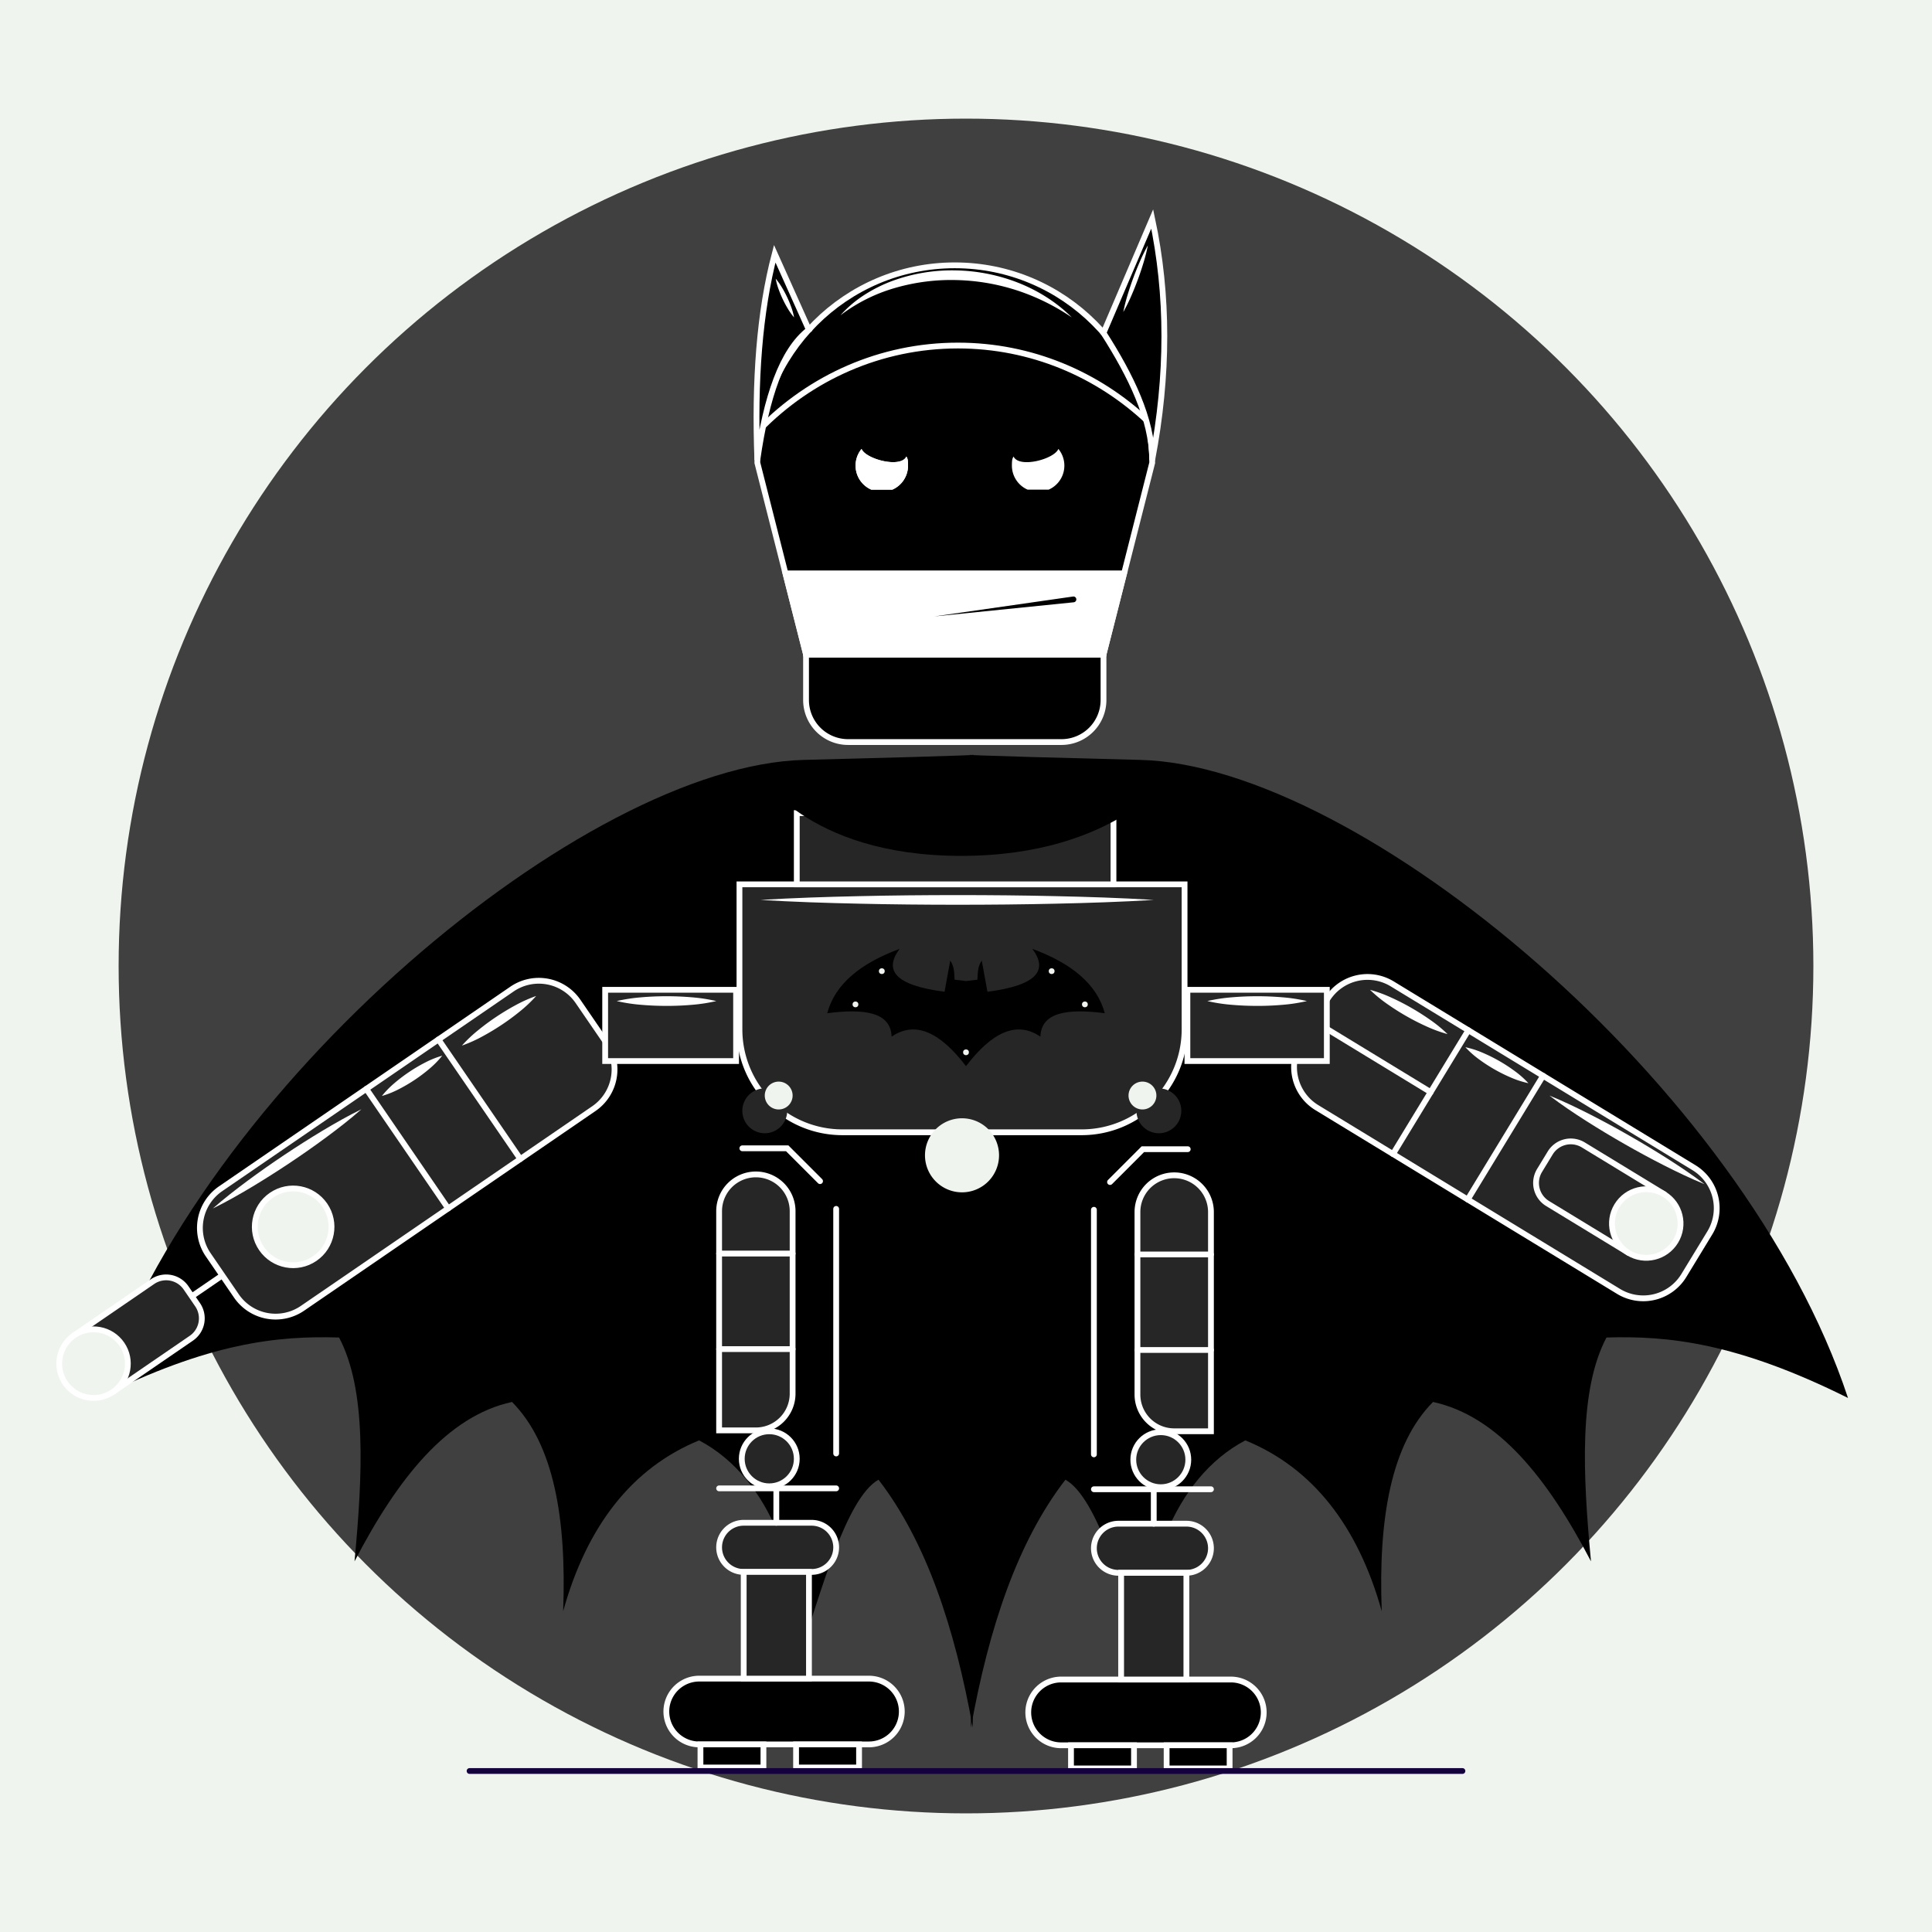 <svg id="Batman" xmlns="http://www.w3.org/2000/svg" viewBox="0 0 1999.998 2000.001"><defs><style>.cls-1{fill:#eff4ee;}.cls-2{fill:#404040;}.cls-12,.cls-15,.cls-3,.cls-5{stroke:#15003e;}.cls-10,.cls-12,.cls-13,.cls-15,.cls-3,.cls-4,.cls-8,.cls-9{stroke-linecap:round;stroke-miterlimit:10;}.cls-10,.cls-12,.cls-13,.cls-15,.cls-3,.cls-4,.cls-5,.cls-8,.cls-9{stroke-width:6px;}.cls-4,.cls-7{fill:#262626;}.cls-13,.cls-4,.cls-8,.cls-9{stroke:#fff;}.cls-11,.cls-5{fill:#25e899;}.cls-5{stroke-linejoin:round;}.cls-15,.cls-6{fill:#15003e;}.cls-10,.cls-12,.cls-9{fill:none;}.cls-10{stroke:#25e899;}.cls-13,.cls-14{fill:#fff;}</style></defs><title>Batman</title><g id="Background"><g id="Background-2" data-name="Background"><rect class="cls-1" width="1999.998" height="2000.001"/></g><circle class="cls-2" cx="1000.001" cy="1000" r="877.198"/></g><g id="Wing"><path d="M1007.008,781.298s28.282.209-174.967,5.357C606.264,792.374,208.752,1122.521,101.727,1447.16c115.002-57.47,185.98-64.493,249.28-62.575,28.566,54.252,24.508,140.773,15.994,231.702,44.712-86.023,96.122-150.474,163.038-164.988,43.228,43.608,56.584,120.569,52.929,216.653,24.548-88.244,71.226-148.381,140.746-176.874,74.473,39.074,109.253,140.365,101.486,231.253,24.459-74.31,50.902-171.895,84.235-190.544,49.31,63.965,79.008,153.174,97.574,256.71Z" transform="translate(0.002 0)"/><path d="M1005.069,781.298s-28.366.209,175.486,5.357c226.446,5.719,625.137,335.865,732.479,660.505-115.343-57.47-186.531-64.493-250.019-62.575-28.651,54.252-24.581,140.773-16.041,231.702-44.845-86.023-96.407-150.474-163.521-164.988-43.356,43.608-56.752,120.569-53.086,216.653-24.621-88.244-71.438-148.381-141.164-176.874-74.694,39.074-109.577,140.365-101.787,231.253-24.532-74.31-51.053-171.895-84.484-190.544-49.456,63.965-79.242,153.174-97.863,256.71Z" transform="translate(0.002 0)"/></g><g id="Base_Regulus" data-name="Base Regulus"><path class="cls-3" d="M496.256,1137.93l116.697-79.967" transform="translate(0.002 0)"/><path class="cls-4" d="M198.552,1341.928l104.917-71.895" transform="translate(0.002 0)"/><path class="cls-5" d="M765.482,1030.397h460.78" transform="translate(0.002 0)"/><path class="cls-6" d="M765.482,1030.395l5.003,67.567,45.643,61.667,40,3.787,146.417,14.267,150.12-10.76,50.32-34.883,23.277-66.417-9.99-35.227Z" transform="translate(0.002 0)"/><path class="cls-4" d="M1119.756,1172.128H871.989a106.507,106.507,0,0,1-106.507-106.507V915.461h460.78v150.16A106.505,106.505,0,0,1,1119.756,1172.128Z" transform="translate(0.002 0)"/><path class="cls-7" d="M814.908,1149.908a23.222,23.222,0,1,0-23.223,23.223,23.222,23.222,0,0,0,23.223-23.223" transform="translate(0.002 0)"/><path class="cls-7" d="M1222.887,1149.908a23.222,23.222,0,1,0-23.223,23.223,23.222,23.222,0,0,0,23.223-23.223" transform="translate(0.002 0)"/><path class="cls-1" d="M1034.206,1195.968a38.333,38.333,0,1,0-38.333,38.333,38.335,38.335,0,0,0,38.333-38.333" transform="translate(0.002 0)"/><path class="cls-1" d="M1197.08,1134.093a14.413,14.413,0,1,0-14.413,14.413,14.414,14.414,0,0,0,14.413-14.413" transform="translate(0.002 0)"/><path class="cls-1" d="M820.511,1134.093a14.413,14.413,0,1,0-14.413,14.413,14.414,14.414,0,0,0,14.413-14.413" transform="translate(0.002 0)"/><path class="cls-4" d="M782.468,1480.726H744.424V1253.792a38.043,38.043,0,1,1,76.087,0v188.89A38.044,38.044,0,0,1,782.468,1480.726Z" transform="translate(0.002 0)"/><path class="cls-8" d="M865.592,1251.436v253.194" transform="translate(0.002 0)"/><path class="cls-4" d="M840.16,1627.25H769.863a25.435,25.435,0,0,1,0-50.87H840.16a25.435,25.435,0,0,1,0,50.87Z" transform="translate(0.002 0)"/><path class="cls-8" d="M899.487,1805.802H723.847a34.048,34.048,0,1,1,0-68.097H899.487a34.048,34.048,0,1,1,0,68.097Z" transform="translate(0.002 0)"/><rect class="cls-4" x="769.867" y="1627.247" width="67.563" height="110.453"/><path class="cls-8" d="M744.429,1540.747H865.595" transform="translate(0.002 0)"/><rect class="cls-8" x="725.104" y="1805.803" width="65.21" height="23.937"/><rect class="cls-8" x="824.091" y="1805.803" width="65.21" height="23.937"/><path class="cls-8" d="M744.429,1396.575H820.512" transform="translate(0.002 0)"/><path class="cls-8" d="M744.429,1297.685H820.512" transform="translate(0.002 0)"/><circle class="cls-4" cx="796.353" cy="1510.151" r="28.47"/><path class="cls-8" d="M803.642,1576.383v-35.633" transform="translate(0.002 0)"/><path class="cls-8" d="M768.462,1188.719h46.443l34.007,34.003" transform="translate(0.002 0)"/><path class="cls-4" d="M1215.528,1481.648h38.043V1254.715a38.043,38.043,0,1,0-76.087,0V1443.605A38.044,38.044,0,0,0,1215.528,1481.648Z" transform="translate(0.002 0)"/><path class="cls-8" d="M1132.406,1252.362v253.194" transform="translate(0.002 0)"/><path class="cls-4" d="M1157.84,1628.177h70.297a25.435,25.435,0,0,0,0-50.87h-70.297a25.435,25.435,0,0,0,0,50.87Z" transform="translate(0.002 0)"/><path class="cls-8" d="M1098.513,1806.724h175.64a34.048,34.048,0,1,0,0-68.097H1098.513a34.048,34.048,0,1,0,0,68.097Z" transform="translate(0.002 0)"/><rect class="cls-4" x="1160.573" y="1628.177" width="67.563" height="110.453"/><path class="cls-8" d="M1253.573,1541.674H1132.407" transform="translate(0.002 0)"/><rect class="cls-8" x="1207.686" y="1806.724" width="65.21" height="23.937"/><rect class="cls-8" x="1108.697" y="1806.724" width="65.21" height="23.937"/><path class="cls-8" d="M1253.572,1397.497H1177.489" transform="translate(0.002 0)"/><path class="cls-8" d="M1253.572,1298.608H1177.489" transform="translate(0.002 0)"/><circle class="cls-4" cx="1201.65" cy="1511.08" r="28.47"/><path class="cls-8" d="M1194.357,1577.305v-35.633" transform="translate(0.002 0)"/><path class="cls-8" d="M1229.538,1189.645h-46.443l-34.003,34.003" transform="translate(0.002 0)"/><path class="cls-4" d="M244.733,1341.568l-29.17-42.568a49.198,49.198,0,0,1,12.772-68.395l301.642-206.7a49.199,49.199,0,0,1,68.397,12.774l29.17,42.568a49.198,49.198,0,0,1-12.776,68.394L313.125,1354.342A49.197,49.197,0,0,1,244.733,1341.568Z" transform="translate(0.002 0)"/><path class="cls-1" d="M325.921,1302.797a39.715,39.715,0,1,0-55.209-10.311,39.713,39.713,0,0,0,55.209,10.311" transform="translate(0.002 0)"/><circle class="cls-9" cx="303.469" cy="1270.039" r="39.713" transform="translate(-664.775 393.915) rotate(-34.421)"/><path class="cls-8" d="M453.86,1076.061,538.65,1199.797" transform="translate(0.002 0)"/><path class="cls-8" d="M379.154,1127.253l84.79,123.736" transform="translate(0.002 0)"/><path class="cls-4" d="M76.755,1382.336l81.168-55.621a24.935,24.935,0,0,1,34.666,6.475l11.965,17.461a24.937,24.937,0,0,1-6.475,34.666l-81.168,55.621" transform="translate(0.002 0)"/><path class="cls-1" d="M116.909,1440.938A35.52,35.52,0,1,0,67.53,1431.715a35.521,35.521,0,0,0,49.379,9.222" transform="translate(0.002 0)"/><circle class="cls-9" cx="96.834" cy="1411.636" r="35.52" transform="translate(-780.995 301.904) rotate(-34.421)"/><path class="cls-4" d="M1743.108,1320.421l26.844-44.072a49.198,49.198,0,0,0-16.423-67.611l-312.297-190.219a49.199,49.199,0,0,0-67.613,16.425l-26.844,44.072a49.198,49.198,0,0,0,16.427,67.61l312.297,190.219A49.197,49.197,0,0,0,1743.108,1320.421Z" transform="translate(0.002 0)"/><path class="cls-8" d="M1520.037,1066.517l-78.03,128.107" transform="translate(0.002 0)"/><path class="cls-8" d="M1597.382,1113.628l-78.03,128.107" transform="translate(0.002 0)"/><path class="cls-8" d="M1481.023,1130.57,1360.204,1056.979" transform="translate(0.002 0)"/><rect class="cls-4" x="626.467" y="1024.639" width="135.534" height="73.763"/><rect class="cls-4" x="1229.19" y="1024.639" width="144.343" height="73.763"/><path class="cls-4" d="M1723.068,1236.412l-84.038-51.187a24.934,24.934,0,0,0-34.265,8.324l-11.013,18.08a24.934,24.934,0,0,0,8.322,34.267l84.038,51.187" transform="translate(0.002 0)"/><path class="cls-1" d="M1686.115,1297.084a35.52,35.52,0,1,1,48.813-11.858,35.521,35.521,0,0,1-48.813,11.858" transform="translate(0.002 0)"/><circle class="cls-9" cx="1704.593" cy="1266.749" r="35.52" transform="matrix(0.52, -0.854, 0.854, 0.52, -263.992, 2063.592)"/><rect class="cls-4" x="824.828" y="841.735" width="327.843" height="73.727"/><path class="cls-10" d="M862.974,804.889h255.713" transform="translate(0.002 0)"/><path class="cls-11" d="M814.185,593.774h321.41l27.237,10.393-20.483,73.347H834.412Z" transform="translate(0.002 0)"/><path class="cls-8" d="M1098.815,768.175H877.938a43.528,43.528,0,0,1-43.527-43.53V677.519h307.934v47.127A43.531,43.531,0,0,1,1098.815,768.175Z" transform="translate(0.002 0)"/><path class="cls-12" d="M923.25,593.768a143.588,143.588,0,0,1-58.24-206.404" transform="translate(0.002 0)"/><path class="cls-12" d="M1101.732,379.817a143.57,143.57,0,0,1-51.577,213.217" transform="translate(0.002 0)"/><path class="cls-8" d="M783.998,479.047c0-112.877,91.503-204.38,204.38-204.38S1192.762,366.17,1192.762,479.047L1142.348,677.517H834.411Z" transform="translate(0.002 0)"/><polygon class="cls-13" points="1163.621 593.76 1142.351 677.52 834.411 677.52 813.142 593.76 1163.621 593.76"/><path class="cls-14" d="M901.934,506.874a27.164,27.164,0,0,1-10.045-42.148c4.211,10.542,40.597,20.337,46.417,7.831,1.034,2.087,1.693,2.538,1.693,9.442a27.161,27.161,0,0,1-16.243,24.874" transform="translate(0.002 0)"/><path class="cls-14" d="M901.934,506.874a27.164,27.164,0,0,1-10.045-42.148c4.211,10.542,40.597,20.337,46.417,7.831,1.034,2.087,1.693,2.538,1.693,9.442a27.161,27.161,0,0,1-16.243,24.874" transform="translate(0.002 0)"/><path class="cls-14" d="M1085.581,506.874a27.164,27.164,0,0,0,10.045-42.148c-4.211,10.542-40.597,20.337-46.417,7.831-1.034,2.087-1.693,2.538-1.693,9.442a27.161,27.161,0,0,0,16.243,24.874" transform="translate(0.002 0)"/><path class="cls-9" d="M786.197,444.859C838.77,391.013,911.397,357.709,991.617,357.709c75.857,0,144.92,29.777,196.66,78.54" transform="translate(0.002 0)"/><path class="cls-9" d="M814.185,593.762h348.647" transform="translate(0.002 0)"/><path class="cls-15" d="M1513.903,1833.335H486.099" transform="translate(0.002 0)"/></g><g id="Extra"><path class="cls-14" d="M869.996,326.424a120.216,120.216,0,0,1,24.942-21.239,149.766,149.766,0,0,1,29.638-14.683,179.348,179.348,0,0,1,65.285-10.585,185.939,185.939,0,0,1,64.803,13.044c20.503,8.187,39.479,20.2,54.848,35.617a225.555,225.555,0,0,0-57.514-28.219,219.373,219.373,0,0,0-62.348-10.447,208.576,208.576,0,0,0-62.623,8.033A171.822,171.822,0,0,0,869.996,326.424Z" transform="translate(0.002 0)"/><path class="cls-14" d="M787.306,931.594c33.921-2.069,67.842-3.151,101.763-3.887,33.921-.796,67.842-1.092,101.763-1.112,33.921.005,67.842.305,101.763,1.097,33.921.732,67.842,1.82,101.763,3.902-33.921,2.081-67.842,3.169-101.763,3.902-33.921.792-67.842,1.091-101.763,1.097-33.921-.02-67.842-.316-101.763-1.112C855.148,934.745,821.227,933.663,787.306,931.594Z" transform="translate(0.002 0)"/><path class="cls-14" d="M638.422,1036.297a175.742,175.742,0,0,1,25.77-3.918c8.59-.733,17.18-1.075,25.77-1.081q12.885-.012,25.77,1.067A173.741,173.741,0,0,1,741.5,1036.297a173.74,173.74,0,0,1-25.77,3.932q-12.885,1.099-25.77,1.067c-8.59-.006-17.18-.347-25.77-1.081A175.742,175.742,0,0,1,638.422,1036.297Z" transform="translate(0.002 0)"/><path class="cls-14" d="M1249.821,1036.297a175.742,175.742,0,0,1,25.77-3.918c8.59-.733,17.18-1.075,25.77-1.081q12.885-.012,25.77,1.067a173.741,173.741,0,0,1,25.77,3.932,173.74,173.74,0,0,1-25.77,3.932q-12.885,1.099-25.77,1.067c-8.59-.006-17.18-.347-25.77-1.081A175.742,175.742,0,0,1,1249.821,1036.297Z" transform="translate(0.002 0)"/><path class="cls-14" d="M220.372,1250.989c11.664-10.28,23.882-19.73,36.267-28.93q18.61-13.751,37.843-26.571,19.215-12.846,39.035-24.785c13.242-7.917,26.655-15.578,40.626-22.403-11.657,10.29-23.873,19.744-36.259,28.942q-18.611,13.75-37.85,26.559-19.226,12.829-39.043,24.773C247.747,1236.49,234.336,1244.154,220.372,1250.989Z" transform="translate(0.002 0)"/><path class="cls-14" d="M395.318,1134.558a96.234,96.234,0,0,1,13.441-13.687,162.472,162.472,0,0,1,15.017-11.327,159.624,159.624,0,0,1,16.209-9.542,95.161,95.161,0,0,1,17.8-7.159,95.153,95.153,0,0,1-13.433,13.698,159.613,159.613,0,0,1-15.024,11.316,162.48,162.48,0,0,1-16.217,9.53A96.238,96.238,0,0,1,395.318,1134.558Z" transform="translate(0.002 0)"/><path class="cls-14" d="M478.17,1082.378a142.524,142.524,0,0,1,17.041-16.091q8.997-7.331,18.617-13.732,9.602-6.427,19.81-11.946a140.915,140.915,0,0,1,21.4-9.564,140.919,140.919,0,0,1-17.034,16.103q-8.998,7.33-18.624,13.72-9.613,6.409-19.817,11.935A142.532,142.532,0,0,1,478.17,1082.378Z" transform="translate(0.002 0)"/><path class="cls-14" d="M1764.515,1225.847c-14.407-5.844-28.32-12.555-42.083-19.526q-20.615-10.509-40.676-21.99-20.076-11.454-39.61-23.855c-12.998-8.311-25.843-16.89-38.19-26.342,14.413,5.833,28.328,12.54,42.09,19.514q20.615,10.51,40.669,22.002,20.066,11.471,39.604,23.866C1739.315,1207.83,1752.162,1216.406,1764.515,1225.847Z" transform="translate(0.002 0)"/><path class="cls-14" d="M1582.202,1121.327a96.239,96.239,0,0,1-18.25-5.912,162.479,162.479,0,0,1-16.842-8.376,159.611,159.611,0,0,1-15.777-10.241,95.154,95.154,0,0,1-14.356-12.728,95.157,95.157,0,0,1,18.256,5.9,159.611,159.611,0,0,1,16.835,8.388,162.467,162.467,0,0,1,15.77,10.252A96.236,96.236,0,0,1,1582.202,1121.327Z" transform="translate(0.002 0)"/><path class="cls-14" d="M1498.509,1070.505a142.539,142.539,0,0,1-22.009-8.059q-10.578-4.775-20.601-10.523-10.039-5.72-19.536-12.388a140.91,140.91,0,0,1-18.115-14.875,140.905,140.905,0,0,1,22.015,8.048q10.578,4.776,20.594,10.535,10.028,5.738,19.529,12.4A142.521,142.521,0,0,1,1498.509,1070.505Z" transform="translate(0.002 0)"/><path class="cls-8" d="M783.998,476.089c-3.154-81.557,2.211-153.422,18.002-213.422l35.327,78.707C809.321,363.049,793.207,411.728,783.998,476.089Z" transform="translate(0.002 0)"/><path class="cls-8" d="M1192.763,476.088q25.141-131.462,0-249.427l-50.418,117.978C1170.771,389.269,1192.489,433.429,1192.763,476.088Z" transform="translate(0.002 0)"/><path d="M1068.704,982.25c40.395,14.934,66.893,36.428,74.952,66.624-38.496-5.002-65.896-1.081-66.624,24.29-24.556-16.893-50.325-4.526-77.034,30.536l0-88.138,11.798-1.388c.426-7.365.334-13.901,4.511-19.779l5.899,32.271C1074.601,1019.891,1084.879,1003.949,1068.704,982.25Z" transform="translate(0.002 0)"/><path d="M931.291,982.25c-40.395,14.934-66.893,36.428-74.952,66.624,38.496-5.002,65.896-1.081,66.624,24.29,24.556-16.893,50.325-4.526,77.034,30.536l0-88.138-11.798-1.388c-.426-7.365-.334-13.901-4.511-19.779l-5.899,32.271C925.394,1019.891,915.116,1003.949,931.291,982.25Z" transform="translate(0.002 0)"/><path class="cls-14" d="M1188.277,254a177.173,177.173,0,0,1-4.523,17.928q-2.665,8.815-5.854,17.437-3.175,8.627-6.862,17.065A174.988,174.988,0,0,1,1162.832,323a175.016,175.016,0,0,1,4.517-17.93q2.665-8.815,5.861-17.435,3.185-8.624,6.868-17.063A177.209,177.209,0,0,1,1188.277,254Z" transform="translate(0.002 0)"/><path class="cls-14" d="M803,288.5a66.234,66.234,0,0,1,6.52,9.18c1.915,3.183,3.652,6.449,5.238,9.788q2.38,5.007,4.268,10.248A65.464,65.464,0,0,1,822,328.577a65.459,65.459,0,0,1-6.526-9.177q-2.871-4.774-5.232-9.791c-1.581-3.341-3.01-6.754-4.262-10.25A66.233,66.233,0,0,1,803,288.5Z" transform="translate(0.002 0)"/><circle class="cls-1" cx="1088.668" cy="1005.333" r="3"/><circle class="cls-1" cx="1123.073" cy="1039.738" r="3"/><circle class="cls-1" cx="999.999" cy="1089.333" r="3"/><circle class="cls-1" cx="885.573" cy="1039.738" r="3"/><circle class="cls-1" cx="912.844" cy="1005.333" r="3"/><path d="M1111.446,623.492,967.306,638.11l143.411-20.574a3.001,3.001,0,1,1,.852,5.94C1111.532,623.482,1111.483,623.488,1111.446,623.492Z" transform="translate(0.002 0)"/><path d="M1215.528,799H784.472s48.642,87,210.623,87S1215.528,799,1215.528,799Z" transform="translate(0.002 0)"/></g></svg>